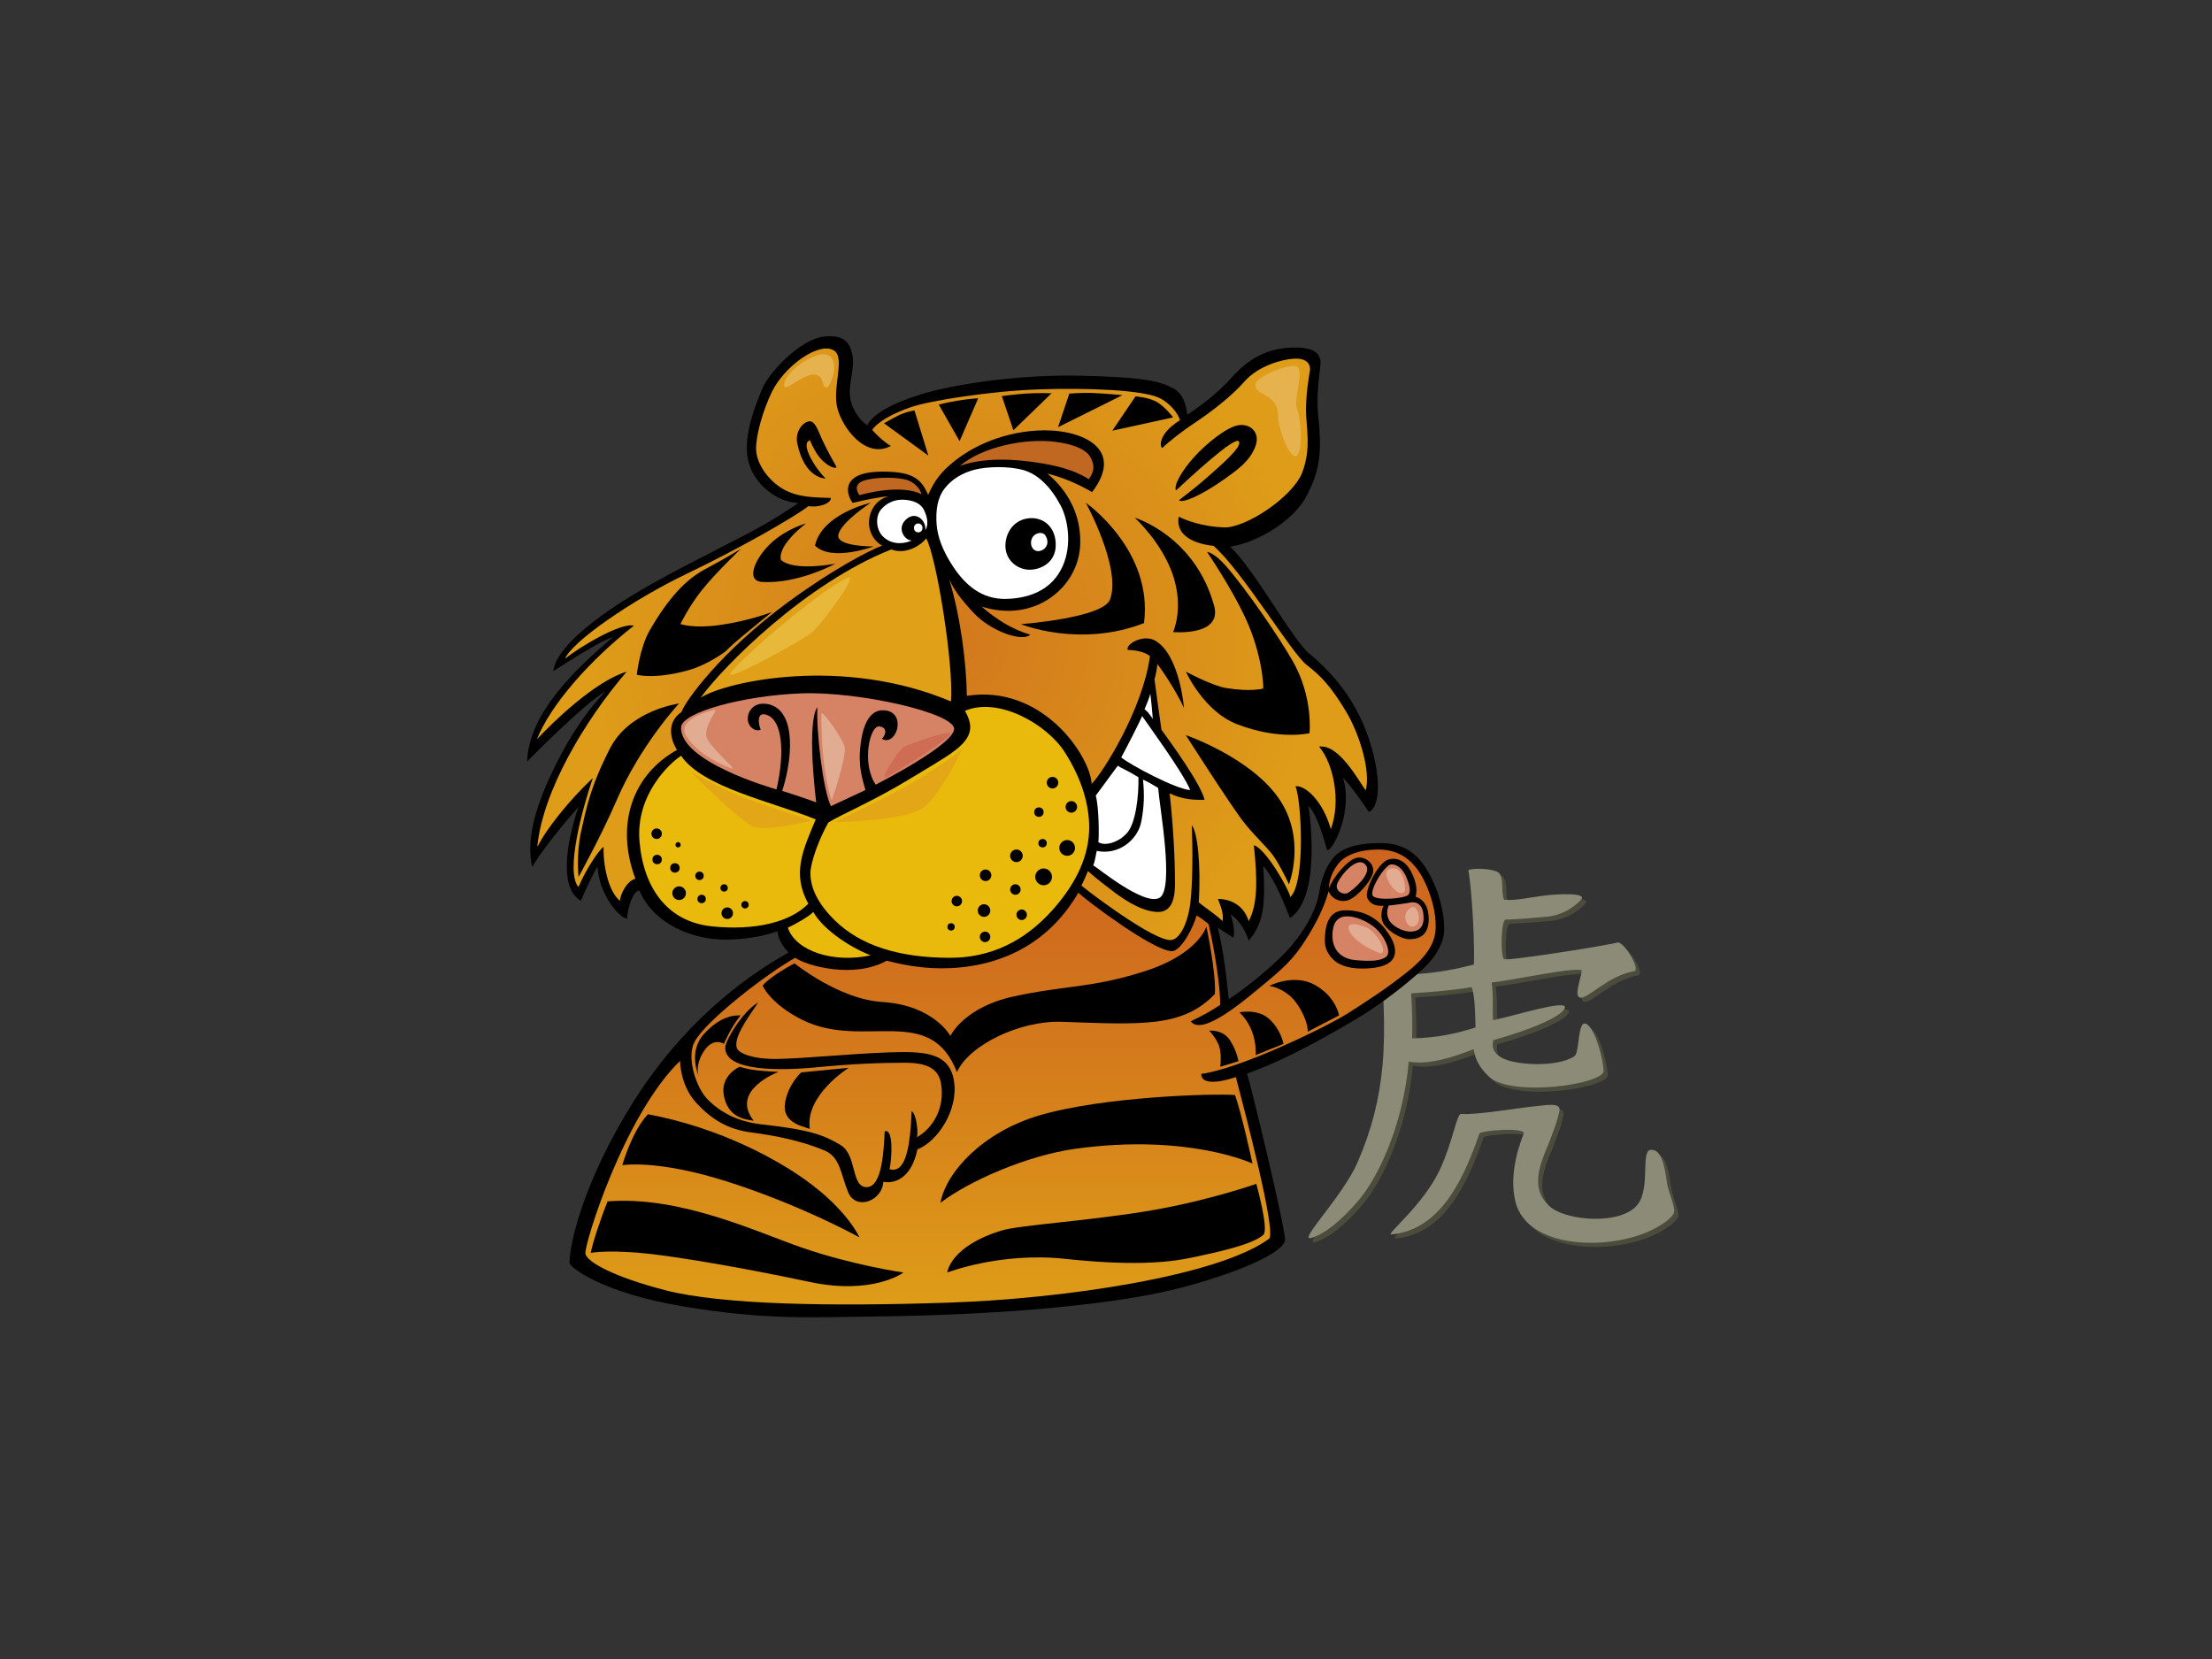 <?xml version="1.0" encoding="utf-8"?>
<!-- Generator: Adobe Illustrator 17.0.0, SVG Export Plug-In . SVG Version: 6.00 Build 0)  -->
<!DOCTYPE svg PUBLIC "-//W3C//DTD SVG 1.1//EN" "http://www.w3.org/Graphics/SVG/1.1/DTD/svg11.dtd">
<svg version="1.1" id="Layer_1" xmlns="http://www.w3.org/2000/svg" xmlns:xlink="http://www.w3.org/1999/xlink" x="0px" y="0px"
	 width="800px" height="600px" viewBox="0 0 800 600" enable-background="new 0 0 800 600" xml:space="preserve">
<rect x="0" y="0" width="800" height="600" fill="#333333" stroke="none"/>
<g>
	<path fill-rule="evenodd" clip-rule="evenodd" fill="#4C4C3C" d="M543.521,317.149c2.067,1.822,0.682,7.121,1.938,9.762
		c4.381,0.394,9.702-0.96,15.001-1.567c4.475-0.512,15.304-1.154,12.801,1.567c-2.501,2.72-6.761,5.599-12.396,6.132
		c-4.809,0.453-12.891,1.081-14.757,1.024c-1.868-0.056-1.999,13.551-0.648,14.317c1.35,0.765,38.757-5.209,40.935-6.006
		c2.178-0.798,8.605,9.943,6.136,10.357c-9.501,1.593-16.822,10.16-19.593,9.561c-2.773-0.597,1.562-9.885,0.324-10.008
		c-5.47-0.551-22.109,3.281-32.328,4.554c0.752,4.275,0.25,10.608,0.533,13.621c8.511-1.794,26.815-7.628,25.977-4.511
		c-0.84,3.116-12.717,8.097-25.864,11.713c-1.158,4.173,1.669,7.735,12.358,8.532c10.686,0.796,16.414-1.974,17.218-2.986
		c1.584-1.993,0.967-13.047,4.046-11.402c3.079,1.64,6.069,12.175,6.247,16.978c0.175,4.802-33.449,9.76-41.565,1.992
		c-3.858-3.694-4.947-6.773-5.414-9.861c-7.226,2.897-16.834,5.95-23.48,4.483c-2.179,23.904-11.479,42.228-17.813,49.797
		c-6.336,7.569-12.721,12.75-17.544,14.043c-4.822,1.292,11.525-15.121,16.81-27.329c5.286-12.211,7.917-22.976,9.053-35.139
		c0.605-6.486,0.706-14.534,0.387-21.69c-0.198-4.346-0.406-10.956,0.992-10.956c2.772,0,7.668-0.092,11.678-0.399
		c7.279-0.555,12.865-1.593,19.989-3.385c0.396-12.947-1.449-32.635-2.01-33.845C531.966,315.289,541.618,315.412,543.521,317.149z
		 M511.839,360.748c0.383,5.687,0.533,11.906,0.337,16.288c9.088-0.18,15.857-1.726,22.938-3.926
		c-0.092-4.896-0.178-11.41-1.365-14.599C526.424,359.708,519.141,360.289,511.839,360.748z M529.941,404.343
		c-1.623-0.204-2.996,10.081-7.672,20.1c-6.136,13.147-19.987,23.74-17.545,23.497c15.96-1.588,24.867-16.129,31.794-36.447
		c0.413-1.208,17.022-2.388,16.052,0.008c-0.968,2.397-5.664,14.051-2.989,24.693c4.158,16.534,32.191,17.793,48.228,10.643
		c3.881-1.73,8.378-4.666,9.074-6.706c0.695-2.037-1.909-6.82-2.519-10.903c-0.93-6.215-1.951-12.165-5.887-11.873
		c-3.65,0.273-0.127,13.441-4.527,19.522c-5.667,7.843-26.286,6.378-32.327,0.651c-6.263-5.933-3.746-13.575-0.645-21.006
		c1.982-4.745,4.041-10.406,4.525-13.481c0.482-3.074-5.63-1.706-9.384-1.396C552.363,401.954,534.539,404.922,529.941,404.343z"/>
	<path fill-rule="evenodd" clip-rule="evenodd" fill="#8B8B78" d="M542.036,315.654c2.067,1.822,0.683,7.121,1.939,9.762
		c4.381,0.394,9.702-0.96,15-1.567c4.475-0.511,15.304-1.154,12.802,1.567c-2.5,2.72-6.762,5.6-12.396,6.132
		c-4.808,0.454-12.891,1.081-14.758,1.025c-1.868-0.057-1.999,13.551-0.647,14.316c1.349,0.765,38.757-5.209,40.935-6.006
		c2.179-0.798,8.605,9.944,6.136,10.357c-9.501,1.593-16.822,10.161-19.594,9.562c-2.772-0.597,1.563-9.885,0.325-10.007
		c-5.471-0.551-22.109,3.282-32.329,4.554c0.753,4.275,0.25,10.608,0.533,13.621c8.511-1.793,26.815-7.628,25.976-4.511
		c-0.839,3.117-12.717,8.097-25.863,11.713c-1.158,4.174,1.669,7.735,12.359,8.533c10.685,0.797,16.413-1.974,17.217-2.986
		c1.584-1.994,0.967-13.047,4.045-11.402c3.081,1.639,6.07,12.174,6.247,16.978c0.175,4.803-33.449,9.76-41.564,1.993
		c-3.858-3.694-4.948-6.773-5.415-9.861c-7.225,2.897-16.834,5.95-23.479,4.483c-2.18,23.904-11.48,42.228-17.814,49.797
		c-6.336,7.569-12.722,12.75-17.545,14.043c-4.822,1.293,11.526-15.121,16.81-27.329c5.286-12.21,7.918-22.976,9.052-35.139
		c0.605-6.485,0.707-14.534,0.387-21.69c-0.197-4.346-0.406-10.955,0.993-10.955c2.77,0,7.668-0.093,11.677-0.4
		c7.279-0.554,12.864-1.592,19.989-3.386c0.396-12.946-1.449-32.635-2.01-33.845C530.482,313.794,540.133,313.917,542.036,315.654z
		 M510.354,359.254c0.382,5.687,0.534,11.906,0.337,16.289c9.088-0.181,15.857-1.726,22.938-3.926
		c-0.092-4.897-0.179-11.411-1.366-14.6C524.939,358.215,517.657,358.795,510.354,359.254z M528.456,402.849
		c-1.622-0.204-2.997,10.081-7.672,20.1c-6.136,13.147-19.987,23.74-17.545,23.497c15.96-1.587,24.868-16.128,31.794-36.446
		c0.413-1.208,17.022-2.388,16.052,0.007c-0.967,2.396-5.664,14.051-2.989,24.693c4.158,16.534,32.19,17.793,48.227,10.644
		c3.881-1.73,8.379-4.667,9.075-6.706c0.695-2.038-1.909-6.821-2.519-10.903c-0.93-6.214-1.95-12.164-5.888-11.873
		c-3.649,0.273-0.127,13.441-4.525,19.522c-5.667,7.842-26.287,6.377-32.327,0.651c-6.264-5.934-3.746-13.575-0.646-21.006
		c1.982-4.745,4.041-10.406,4.525-13.48c0.482-3.074-5.631-1.706-9.385-1.396C550.878,400.46,533.054,403.428,528.456,402.849z"/>
	<path d="M519.244,321.006c-4.56-11.168-10.182-16.104-20.131-16.104c-6.978,0-13.275,1.223-16.691,5.109
		c-1.781,2.092-4.215,5.715-5.42,13.248c-0.951,5.947-5.536,14.177-11.846,20.902c-6.312,6.724-16.447,14.496-20.752,17.185
		c-1.188-11.806-2.524-20.324-4.009-25.853c0.073,0.074,4.528,2.876,5.642,3.624c0.928-2.802-0.928-8.256-0.928-8.406
		c3.712,2.391,5.939,7.472,6.497,9.527c5.383-6.352,6.125-12.889,5.27-27.011c2.674,2.84,5.939,9.116,9.652,18.829
		c11.991-8.069,6.682-40.647,6.682-40.647c3.267,3.25,5.679,12.403,6.793,16.139c2.228,0,9.467-14.57,5.68-26.301
		c2.375,2.391,5.345,6.426,9.355,12.404c4.825-1.981,4.268-15.804-1.114-29.627c-5.383-13.822-14.292-22.602-20.417-27.646
		c-6.126-5.044-19.675-30.261-28.613-38.679c10.59-1.576,23.39-9.917,27.718-18.443c4.276-8.422,5.71-14.273,4.161-28.618
		c-0.888-8.225,0.628-15.96,0.812-19.018c0.184-3.058-1.382-6.117-9.854-5.932c-8.472,0.185-15.472,3.245-22.009,10.566
		c-6.539,7.322-13.199,11.545-16.318,13.787c-0.26-1.831-0.811-7.3-4.955-9.524c-4.762-2.555-9.947-4.078-33.246-4.634
		c-23.298-0.556-46.597,3.245-57.648,6.581c-11.051,3.336-18.115,7.478-19.897,11.364c-2.774-1.861-6.702-6.745-6.312-13.052
		c0.237-3.835,1.791-8.828,0.872-12.717c-0.92-3.888-2.576-7.221-10.487-6.295c-7.911,0.926-19.5,12.405-22.26,19.255
		c-2.76,6.85-7.358,18.33-4.415,27.216c2.281,6.889,9.494,13.253,17.661,13.701c-4.455,2.989-9.881,6.66-18.79,11.293
		c-19.452,10.013-29.251,15.093-29.549,15.392c-24.501,13.151-39.387,25.741-40.277,34.11c5.569-3.55,18.302-11.694,21.568-12.292
		c-13.957,11.805-30.477,27.796-31.034,44.981c0,0,20.343-20.772,28.362-25.405c-4.788,5.044-11.471,13.076-18.896,28.393
		c-7.424,15.318-9.652,26.526-7.61,35.118c5.568-9.34,16.891-21.855,16.891-21.855c-0.892,1.644-9.838,28.207,0.705,34.11
		c1.15-2.914,4.305-9.452,5.976-12.441c0.743,10.834,8.242,18.867,10.765,18.867c0.148-4.446,2.525-10.536,4.455-10.087
		c5.011,11.955,19.044,17.709,30.923,17.709c6.83,0,13.215-1.047,19.006-2.989c0,0.15,0,0.15,0,0.298
		c0,0.449,0.297,1.346,0.594,2.391c0.743,1.644,1.633,3.139,2.97,4.483c0.149,0.15,0.149,0.299,0.446,0.449
		c-17.076,9.564-38.754,26.276-56.305,54.259c-17.552,27.983-22.939,50.697-22.939,58.02c0,1.575,11.817,10.888,41.36,15.785
		c29.543,4.898,45.459,3.902,69.809,3.592c48.709-0.62,88.504-4.642,110.748-10.589c22.244-5.947,36.668-12.942,36.842-17.14
		c0.174-4.198-12.233-55.474-13.718-60.107c11.7-4.156,24.088-10.649,39.488-19.741c8.989-5.306,17.463-12.207,21.85-16.016
		c4.388-3.81,7.601-7.447,9.292-12.295C523.345,335.378,521.458,326.426,519.244,321.006z"/>
	
		<radialGradient id="SVGID_1_" cx="347.672" cy="233.011" r="130.892" gradientTransform="matrix(0.994 0 0 1 -1.18 0)" gradientUnits="userSpaceOnUse">
		<stop  offset="0" style="stop-color:#D2781D"/>
		<stop  offset="1" style="stop-color:#DE9C18"/>
	</radialGradient>
	<path fill="url(#SVGID_1_)" d="M229.802,317.821c-3.155,0.747-5.457,5.716-5.605,7.958c-3.676-2.914-6.089-11.507-5.903-19.539
		c-1.948,1.534-6.311,8.032-9.095,14.57c-4.826-5.603,1.485-28.58,5.197-39.415c-8.463,7.921-16.927,18.531-19.897,24.658
		l-0.149-0.15c2.079-20.024,17.152-45.355,32.297-62.988c-11.694,3.549-27.1,18.679-32.482,24.47
		c5.049-12.554,18.933-28.394,35.081-41.096c-4.826-1.307-20.417,8.219-24.872,11.955c2.413-6.164,24.354-21.305,43.804-30.634
		c19.86-9.527,38.887-20.492,44.222-24.565c2.76,0.556,8.094-0.556,8.094-2.962c-5.702-0.185-12.048-0.082-17.476-3.333
		c-5.429-3.25-9.446-9.201-9.567-14.256c-0.121-5.054,2.546-14.253,5.704-20.736c4.599-9.442,17.109-18.328,22.444-14.996
		c4.195,2.62-0.635,13.3,1.204,20.706c1.84,7.405,10.398,18.683,19.409,13.799c-1.613-0.819-4.224-2.935-6.748-5.774
		c1.71-2.752,7.26-5.943,14.015-8.257c6.756-2.313,28.67-5.843,46.49-6.421c17.819-0.578,37.26,0.229,43.298,3.096
		c3.875,1.839,6.935,5.781,7.47,8.071c-7.901,4.938-7.375,9.736-6.335,10.035c2.21-2.225,7.143-6.089,11.977-9.288
		c5.152-3.409,12.703-9.062,17.768-14.808c5.066-5.747,13.729-7.977,17.869-8.205c4.14-0.228,6.166,1.625,5.706,4.497
		c-0.461,2.873-1.382,8.156-1.382,14.18c0,6.024,2.025,13.716-1.382,22.521c-3.407,8.804-20.443,20.111-28.271,19.834
		c-7.827-0.278-13.905-2.595-16.391-3.893c-1.474,8.527,9.351,10.259,12.618,10.557c10.653,9.452,28.286,38.966,33.669,43.076
		c5.384,4.109,8.91,8.032,14.107,16.625c5.196,8.593,9.094,22.042,7.238,28.768c-2.672-3.737-9.764-16.925-16.854-15.842
		c4.975,5.754,8.13,19.39,4.232,29.851c-2.969-10.647-9.59-16.076-12.807-15.504c2.042,3.736,3.898,34.558-1.819,40.049
		c-0.446-2.689-8.947-17.633-13.216-18.754c1.3,12.142,1.485,21.295-1.855,27.459c-1.932-6.276-7.239-8.032-11.138-8.032
		c0.928,2.242,2.228,5.604,1.671,8.032c-2.227-2.241-6.496-5.043-8.575-6.761c0.779-13.6-0.446-25.293-2.525-27.946
		c0.335,9.116,0.335,21.445-0.594,28.543c-0.928,7.098-3.861,13.001-7.127,13.001c-2.97,0-9.207-3.288-18.859-9.863
		c-6.237-4.334-10.692-7.622-13.364-9.863c0.891-1.645,1.633-3.438,2.376-5.23c1.633,1.494,4.157,3.586,7.721,6.276
		c7.128,5.679,13.068,8.518,17.671,8.518c4.156,0,6.087-3.437,6.087-10.162c0-9.266-0.594-20.324-1.931-32.727
		c4.01,1.943,8.168,2.503,12.622,2.317c-1.485-5.978-12.028-20.399-15.591-25.331c-1.04-7.023-1.782-13.001-2.524-18.231
		c0.594-1.943,0.891-3.885,1.04-5.529c3.526,4.632,7.982,12.104,9.651,15.99c0,0-1.484-19.203-10.393-24.434
		c-4.278-2.512-10.951,1.308-9.949,3.362c1.968,0,5.94,0.448,8.019,2.242c-2.524,18.866-16.767,41.83-21.086,46.176
		c-0.557-10.124-17.818-36.089-45.14-31.83c-0.148-11.507-2.202-28.383-6.385-42.142c1.789,3.843,4.146,7.124,8.972,12.276
		c6.078,6.488,17.609,10.545,20.336,7.713c-6.46-1.766-12.677-5.793-17.577-10.126c19.342,6.121,34.997-7.039,35.641-22.238
		c0.645-15.2-9.21-23.64-11.883-25.881c5.345,1.346,10.839,3.587,16.186,6.724c12.55-16.431-4.947-23.196-19.957-22.27
		c-14.344,0.886-24.497,6.859-29.561,10.844c-5.065,3.985-7.534,7.338-9.761,12.419c-2.118-4.727-4.422-7.878-13.538-8.341
		c-9.117-0.463-13.63,1.298-15.011,4.356c-1.381,3.059,0.813,6.43,1.257,6.878c4.82-1.132,10.157-2.247,12.924-2.337
		c-5.064,1.298-7.355,6.208-6.999,10.38c0.277,3.243,2.211,6.024,4.697,7.414c-5.048,1.944-18.085,8.766-33.897,20.372
		c-24.686,18.12-37.381,36.052-38.643,39.788c-6.461,4.483-2.97,11.656-1.635,13.749
		C228.874,280.087,222.378,298.02,229.802,317.821z"/>
	<path fill="#D58265" d="M285.486,265.33c-1.049-8.441-5.569-10.834-9.467-10.834c-3.897,0-5.754,3.175-5.568,5.79
		c0.185,2.616,2.599,4.483,4.678,3.624c-0.594-1.195-2.079-7.359,2.747-5.118c4.825,2.241,6.125,12.702,2.969,26.712
		c-2.078-0.598-34.895-10.087-34.523-22.416c0.167-5.57,23.016-11.581,43.618-12.329c20.603-0.747,55.312,7.098,55.126,12.889
		c-0.186,5.79-27.768,19.837-28.361,20.136c-5.234-7.808-2.079-21.444,1.262-21.07c3.341,0.374,2.228,3.362,0.965,4.483
		c3.118,1.868,5.903-2.055,5.717-5.604c-0.185-3.549-3.044-5.006-6.126-4.67c-3.08,0.337-6.125,3.362-7.238,11.955
		c-1.114,8.593,0.743,13.076,1.707,16.849c-3.861,1.794-8.019,3.736-12.473,5.828c-2.969-5.865-5.382-28.094-4.899-35.716
		c0,0-4.01,2.952-0.446,34.371c-0.891-0.448-9.615-3.4-12.288-4.147C285.151,279.116,286.229,271.308,285.486,265.33z"/>
	<path fill="#FFFFFF" d="M326.932,180.735c3.13,0.185,5.967,1.168,7.182,3.615c2.487,5.004,0.552,7.321,0.552,7.321
		c0.369-3.429-3.591-7.228-7.182-3.614c-3.317,3.337,0,7.599,2.302,7.414c-4.144,1.761-8.011,1.021-10.498-1.483
		c-2.487-2.503-2.764-7.228-0.646-9.732C320.762,181.754,323.801,180.55,326.932,180.735z"/>
	<path fill="#C06822" d="M310.816,179.068c0,0-3.039-3.799,1.749-5.282c4.789-1.483,13.169-1.205,16.024,0
		c2.855,1.205,4.328,3.429,4.696,5.005C333.285,178.79,327.208,174.712,310.816,179.068z"/>
	<path fill="#FFFFFF" d="M332.088,192.531c-2.052,0-2.052-3.203,0-3.203C334.141,189.328,334.141,192.531,332.088,192.531z"/>
	<path fill="#E0A017" d="M322.327,198.715c5.002,1.928,10.416-1.155,12.643-3.994c3.658,6.312,10.047,45.859,8.957,58.971
		c-38.807-16.434-80.914-7.395-90.529-1.38C261.862,240.655,291.425,210.972,322.327,198.715z"/>
	<path fill="#FFFFFF" d="M352.343,169.913c4.535-1.195,12.345-1.412,17.686,0.071c5.341,1.483,9.974,6.065,13.537,12.789
		c2.524,4.633,4.328,14.088,0.736,22.057c-3.59,7.97-11.049,11.492-20.258,11.771c-9.209,0.277-15.103-5.377-19.155-11.401
		c-4.052-6.023-5.894-11.307-6.17-15.848c-0.276-4.541,0.185-9.083,2.855-12.604C344.244,173.227,348.204,171.003,352.343,169.913z"
		/>
	<path fill="#C06822" d="M347.191,168.503c7.919-6.859,23.482-10.102,34.44-8.712c6.811,0.864,11.327,2.781,12.894,5.839
		c1.565,3.059,1.03,5.12-0.737,7.692c-3.297-2.109-8.09-4.228-16.391-5.654C366.069,165.722,355.479,165.537,347.191,168.503z"/>
	<path fill="#E9B90C" d="M299.591,297.46c4.455-2.802,16.52-7.845,29.327-15.692c12.807-7.845,20.974-11.768,21.902-17.746
		c0.523-3.367-1.856-6.911-1.856-6.911c11.916-5.23,29.512,4.67,36.008,14.758c6.497,10.087,8.947,19.539,8.947,27.31
		c0,10.013-4.307,19.876-13.216,29.888c-10.246,11.507-22.57,17.335-37.122,17.335c-18.56,0-32.37-4.483-41.576-13.45
		c-5.94-5.828-8.91-11.507-8.91-17.186C293.095,312.03,296.251,303.25,299.591,297.46z"/>
	<path fill="#FFFFFF" d="M430.447,285.728c-5.011-0.224-21.901-9.19-24.946-11.806c1.633-2.839,6.83-13.15,7.573-14.943
		C414.114,260.623,428.035,279.527,430.447,285.728z"/>
	<path fill="#FFFFFF" d="M413.929,256.55c0.89-2.241,1.522-3.549,2.115-5.641c0.297,2.391,0.594,5.529,0.89,9.116
		C416.156,258.792,414.67,256.849,413.929,256.55z"/>
	<path fill="#FFFFFF" d="M411.738,281.095c0.148,6.464-0.927,16.402-4.009,20.025c-3.08,3.624-8.242,5.006-10.505,3.437
		c0.296-1.644,0.258-12.627-0.928-16.812c4.268-5.791,6.645-9.042,7.981-10.834C405.465,277.809,407.877,278.705,411.738,281.095z"
		/>
	<path fill="#FFFFFF" d="M412.778,297.086c1.021-5.444,1.15-9.714,0.594-15.131c1.892,0.822,4.306,2.279,5.494,3.026
		c0.444,6.426,6.013,36.762,0.444,39.751c-5.568,2.989-22.458-11.021-23.944-11.768c0.557-0.934,1.04-4.296,1.3-5.23
		C404.462,309.415,411.515,303.81,412.778,297.086z"/>
	<path fill="#E9B90C" d="M257.273,335.006c-15.777-1.681-24.501-13.636-25.985-30.635c-1.485-16.999,10.951-28.393,15.035-31.046
		c7.796,11.432,32.482,16.475,48.704,23.013c-4.528,10.834-8.797,19.614-2.672,30.485
		C285.857,333.511,273.05,336.688,257.273,335.006z"/>
	<path fill="#E9B90C" d="M284.929,335.492c2.784-1.233,7.87-4.185,9.207-5.679c3.972,7.061,14.7,13.45,20.788,15.691
		C301.448,348.456,287.713,343.973,284.929,335.492z"/>
	<linearGradient id="SVGID_2_" gradientUnits="userSpaceOnUse" x1="365.477" y1="471.78" x2="365.477" y2="307.247">
		<stop  offset="0" style="stop-color:#DE9C18"/>
		<stop  offset="0.592" style="stop-color:#D3781C"/>
		<stop  offset="1" style="stop-color:#CD641E"/>
	</linearGradient>
	<path fill="url(#SVGID_2_)" d="M508.998,351.482c-7.475,5.973-14.186,10.302-21.499,14.978
		c-7.312,4.675-38.627,19.999-53.042,21.933c-0.111,3.213,4.38,3.848,12.51,1.158c3.177,12.137,14.824,56.389,11.99,58.469
		c-18.372,13.482-74.154,21.702-115.861,23.101c-41.707,1.399-81.851,0.874-102.706-4.546
		c-18.085-4.701-28.137-10.086-28.666-13.175c-0.53-3.089,13.896-49.962,34.228-69.725c0,0,0,8.746,5.735,15.041
		c5.735,6.296,11.818,9.794,19.985,10.843c8.168,1.049,17.762,2.885,26.416,6.47c5.909,2.449,5.909,8.57,8.688,15.216
		c2.781,6.646,12.338,3.147,12.686-3.847c0,0,9.305,2.485,12.339-11.719c7.299-2.798,14.945-14.341,13.206-24.834
		c-1.737-10.494-11.201-10.652-23.847-10.223c-12.646,0.429-30.198,2.177-39.756,2.353c-9.559,0.175-14.43-2.204-14.946-4.023
		c-1.042-3.672,3.128-9.619,7.779-16.412c-5.694,3.295-11.95,13.789-11.95,16.412c0,8.57,19.845,8.328,33.034,7.05
		c13.191-1.278,23.462-1.644,31.777-1.644c6.386,0,12.145,1.135,13.217,7.361c1.564,9.094-2.955,16.266-8.69,19.588
		c0.594-2.091-0.347-8.744-1.911-9.444c-0.521,12.767-2.085,22.736-7.994,20.987c0.785-3.444,1.565-14.865-1.749-13.685
		c-0.337,5.99-0.739,20.192-6.533,20.174c-5.794-0.018-3.361-11.56-9.443-15.234c-6.083-3.673-11.494-5.539-27.383-7.332
		c-8.463-0.747-15.294-3.736-20.491-8.967c-4.455-4.334-7.888-15.42-4.957-20.952c4.171-7.873,26.588-25.01,36.436-30.455
		c4.009,2.839,21.085,7.719,33.114,1.046c6.831,1.793,14.412,3.086,23.016,2.69c20.268-0.933,36.417-10.273,46.254-27.272
		c2.97,2.839,26.914,20.921,33.781,21.145c3.562,0.116,8.352-9.788,8.909-12.851c1.114,0.299,3.341,2.167,4.455,3.101
		c2.599,11.582,4.268,23.724,4.157,29.178c-3.081,2.07-6.953,4.235-10.653,5.94c4.269,5.604,19.429-7.576,27.656-14.384
		c8.352-6.911,11.038-10.34,15.221-17.185c4.181-6.845,6.074-12.213,7.021-15.503c0.973,2.711,4.216,4.33,7.227,3.204
		c3.011-1.126,8.001-6.581,8.775-9.785c0.774-3.203-2.543-5.997-5.581-5.545c-3.755,0.56-9.388,7.97-10.249,11.086
		c-0.297-3.288,2.237-8.571,5.249-10.736c3.01-2.165,7.399-3.29,12.653-3.282c7.723,0.012,13.364,4.185,17.076,12.554
		c2.376,5.379,3.564,10.46,3.564,15.242C519.244,340.722,516.474,345.508,508.998,351.482z"/>
	<path fill="#D58265" d="M483.456,320.227c0.258-2.251,7.246-11.419,10.496-7.359c2.495,3.117-4.818,9.178-6.452,10.044
		C485.865,323.777,483.197,322.478,483.456,320.227z"/>
	<path d="M372.423,187.408c-6.354,0.463-9.208,6.208-8.748,10.936c0.46,4.727,4.733,7.904,9.116,7.692
		c4.384-0.212,8.841-3.058,9.025-8.526C382.044,190.748,377.475,187.039,372.423,187.408z"/>
	<path fill="#FFFFFF" d="M373.252,194.636c0.843-1.89,3.684-2.595,4.789-1.019c1.475,2.104,0.829,4.727-1.657,5.561
		C373.897,200.012,372.056,197.324,373.252,194.636z"/>
	<path d="M504.543,344.009c0-2.54-1.336-5.23-3.861-8.368c-3.563-4.334-8.316-6.426-14.107-6.426c-5.049,0-7.424,3.587-7.424,11.059
		c0,1.944,0.594,3.736,1.931,5.53c2.227,2.989,6.088,4.483,11.433,4.483C500.535,350.286,504.543,348.194,504.543,344.009z"/>
	<path fill="#D58265" d="M501.425,345.953c-1.88,1.631-5.838,1.805-11.257,1.285c-5.419-0.519-8.086-3.896-8.259-8.312
		c-0.118-3.029,0.515-6.116,3.183-7.17c2.668-1.055,7.829,0.331,11.786,3.447C500.835,338.32,503.304,344.321,501.425,345.953z"/>
	<path d="M502.296,310.789c-3.872,0.952-8.862,11.255-7.829,13.853c1.033,2.598,3.528,3.117,5.918,2.929
		c-0.594,1.196-1.532,4.431,0.276,6.941c1.807,2.511,6.109,5.164,9.079,5.164c4.603,0,6.978-2.391,6.978-7.323
		c0-4.185-1.633-7.023-4.751-8.069c0.149-0.747,0.997-3.019-0.896-7.521C509.179,312.261,506.168,309.837,502.296,310.789z"/>
	<path fill="#D58265" d="M503.157,312.607c2.323-0.087,4.215,1.904,5.247,4.155c1.033,2.252,2.066,5.283,1.033,6.755
		c-1.033,1.471-11.371,2.317-12.904,0.518C494.999,322.238,500.833,312.695,503.157,312.607z"/>
	<path fill="#D58265" d="M510.211,326.374c3.614-0.433,4.732,2.512,4.646,5.887c-0.086,3.377-2.065,4.675-4.818,4.675
		c-2.753,0-6.711-2.079-7.743-4.329c-1.032-2.251-0.516-3.722-0.086-5.108C503.992,327.351,509.023,326.673,510.211,326.374z"/>
	<path d="M425.281,177.4c4.329-3.985,21.18-19.739,22.746-17.793c1.566,1.946-7.357,9.362-11.046,12.698
		c-3.689,3.335-9.674,7.876-10.595,8.618c1.29,1.298,8.652-2.166,15.839-7.229c5.525-3.892,9.577-6.764,11.696-11.955
		c2.118-5.19-1.59-8.606-5.952-7.964c-4.362,0.642-11.822,6.758-16.15,11.578C427.492,170.172,424.452,175.362,425.281,177.4z"/>
	<path d="M292.672,152.377c-2.146,0.185-5.244,3.551-4.327,7.97c2.686,12.943,10.246,12.704,10.246,12.704
		c-4.259-4.269-9.233-12.889-5.642-13.816c0,0,1.076,2.966,3.117,5.746c2.041,2.78,5.54,4.82,6.534,4.035
		c-1.271-2.274-3.664-6.538-5.23-9.966C295.804,155.621,294.818,152.192,292.672,152.377z"/>
	<path d="M319.715,153.095c0,0,2.594-1.531,4.947-2.715c3.138-1.579,6.072-1.924,6.072-1.924l5.015,16.306L319.715,153.095z"/>
	<path d="M339.504,146.306c0,0,2.863-0.713,6.633-1.358c4.428-0.759,7.646-0.905,7.646-0.905l-6.737,15.508L339.504,146.306z"/>
	<path d="M362.328,143.251c0,0,4.153-0.59,8.545-0.906c4.393-0.316,9.444-0.113,9.444-0.113l-13.815,13.371L362.328,143.251z"/>
	<path d="M386.726,142.345c0,0,4.715-0.374,8.32-0.226c4.617,0.19,10.906,0.793,10.906,0.793l-23.29,11.586L386.726,142.345z"/>
	<path d="M410.674,143.364c0,0,4.777,0.3,7.758,2.036c2.981,1.737,5.847,5.545,5.847,5.545l-22.004,4.815L410.674,143.364z"/>
	<path d="M392.693,181.821c0,0,12.922,23.6,8.799,34.942c-2.464,6.776-32.296,8.966-32.296,8.966s21.264,8.671,44.547-0.374
		C417.181,198.92,392.693,181.821,392.693,181.821z"/>
	<path d="M314.925,181.821c0,0-10.768,6.984-11.724,11.559c-0.918,4.388,12.761,4.254,12.761,4.254s-15.277,5.657-21.217-0.321
		C297.343,185.732,314.925,181.821,314.925,181.821z"/>
	<path d="M410.402,187.248c0,0,9.899,8.966,13.859,20.922c3.959,11.955,0,20.423,0,20.423s17.873,1.625,14.849-9.464
		C432.181,193.724,410.402,187.248,410.402,187.248z"/>
	<path d="M278.776,196.486c5.598-5.257,12.74-7.189,12.74-7.189s-10.425,7.772-9.073,13.21c4.826,4.274,19.688,1.36,19.688,1.36
		s-13.512,7.382-26.445,6.605C269.293,210.087,273.303,201.625,278.776,196.486z"/>
	<path d="M452.606,228.709c4.462,12.157,4.268,20.304,4.268,20.304s-4.345,1.3-13.424-0.172c-5.103-0.827-14.565-5.943-14.565-5.943
		s6.427,14.387,18.534,19.035c15.359,5.896,26.187,3.231,26.187,3.231s1.405-13.019-6.074-26.08
		c-5.057-8.832-16.571-25.67-24.083-34.303c-4.376-5.03-6.923-5.188-6.923-5.188S448.144,216.552,452.606,228.709z"/>
	<path d="M279.242,221.315c0,0-8.241,3.254-19.026,4.752c-9.508,1.32-14.133-0.374-14.133-0.374s3.047-6.331,7.693-12.178
		c5.167-6.5,14.209-15.043,14.209-15.043s-5.964,3.669-12.976,7.383c-7.013,3.714-13.37,10.593-19.996,22.068
		c-3.679,6.37-4.704,16.096-4.704,16.096s6.115,1.819,18.389-1.55c7.376-2.025,13.684-6.886,13.684-6.886s1.729-1.824,6.157-5.539
		C272.967,226.329,279.242,221.315,279.242,221.315z"/>
	<ellipse cx="380.656" cy="283.062" rx="2.08" ry="2.094"/>
	<ellipse cx="387.465" cy="291.818" rx="2.08" ry="2.093"/>
	<ellipse cx="375.738" cy="293.721" rx="1.703" ry="1.713"/>
	<ellipse cx="367.605" cy="309.519" rx="2.269" ry="2.284"/>
	<ellipse cx="385.951" cy="306.663" rx="2.836" ry="2.855"/>
	<ellipse cx="377.44" cy="317.134" rx="3.026" ry="3.045"/>
	<ellipse cx="377.062" cy="304.951" rx="1.513" ry="1.523"/>
	<ellipse cx="367.227" cy="321.701" rx="1.891" ry="1.904"/>
	<ellipse cx="369.496" cy="330.839" rx="1.891" ry="1.903"/>
	<ellipse cx="355.879" cy="329.314" rx="2.27" ry="2.285"/>
	<ellipse cx="356.446" cy="316.562" rx="2.08" ry="2.094"/>
	<ellipse cx="346.044" cy="325.889" rx="1.891" ry="1.904"/>
	<ellipse cx="343.964" cy="335.215" rx="1.324" ry="1.333"/>
	<ellipse cx="356.258" cy="338.832" rx="1.891" ry="1.903"/>
	<ellipse cx="237.482" cy="301.526" rx="1.891" ry="1.903"/>
	<ellipse cx="237.67" cy="310.852" rx="1.702" ry="1.712"/>
	<ellipse cx="245.236" cy="305.523" rx="0.946" ry="0.951"/>
	<ellipse cx="244.101" cy="313.898" rx="1.702" ry="1.712"/>
	<ellipse cx="245.615" cy="323.034" rx="2.459" ry="2.475"/>
	<ellipse cx="252.991" cy="316.752" rx="1.513" ry="1.523"/>
	<ellipse cx="253.747" cy="325.127" rx="1.513" ry="1.523"/>
	<ellipse cx="263.015" cy="330.268" rx="2.08" ry="2.094"/>
	<ellipse cx="261.88" cy="321.131" rx="1.324" ry="1.332"/>
	<ellipse cx="269.445" cy="327.221" rx="1.324" ry="1.333"/>
	<path d="M245.596,254.435c0,0-17.883,2.323-24.998,16.257c-7.115,13.933-8.46,21.288-10.383,29.803
		c-1.924,8.514-0.962,16.642-0.962,16.642s8.172-14.77,13.653-27.479C231.751,269.143,245.596,254.435,245.596,254.435z"/>
	<path d="M428.851,265.853c0,0,16.537,25.933,21.152,31.738c4.615,5.805,9.025,9.365,11.345,13.159
		c3.077,5.032,4.807,9.097,4.807,9.097s6.538-16.643-3.845-31.351C451.926,273.788,428.851,265.853,428.851,265.853z"/>
	<path d="M275.829,356.433c1.523,3.408,6.275,8.417,14.391,12.438c22.009,10.905,46.219-6.304,55.869,18.913
		c4.22-9.706,22.659-18.762,37.922-18.232c29.133,1.012,43.708,2.081,55.362-10.052c0.508-7.837-3.077-24.382-3.077-24.382
		s-2.765,9.816-22.064,16.07c-19.298,6.254-29.073,5.115-47.756,9.217c-17.99,3.951-22.759,14.259-22.759,14.259
		s-5.921-11.104-24.67-12.284c-15.701-0.987-31.692-13.965-31.692-13.965S279.047,352.685,275.829,356.433z"/>
	<path d="M448.269,366.13c0,0,2.925,2.576,4.57,6.991c1.645,4.415,1.28,8.462,1.28,8.462l10.054-4.047c0,0-0.731-4.783-4.936-8.831
		C455.032,364.658,448.269,366.13,448.269,366.13z"/>
	<path d="M459.054,356.563c0,0,6.217,0.736,10.237,6.807c4.022,6.071,3.657,9.751,3.657,9.751l11.334-5.888
		c0,0-1.097-6.807-8.774-11.038C467.83,351.964,459.054,356.563,459.054,356.563z"/>
	<path d="M437.3,372.754c0,0,5.119-0.552,7.678,3.679c2.559,4.232,2.924,7.359,2.924,7.359l-6.58,2.024c0,0,0.732-5.152-0.732-8.279
		C439.128,374.409,437.3,372.754,437.3,372.754z"/>
	<path d="M306.958,386.184l-17.184,1.656c0,0-4.753,4.232-5.851,11.039c-1.096,6.807,5.486,8.279,8.958,9.383
		C291.054,396.118,306.958,386.184,306.958,386.184z"/>
	<path d="M281.546,387.656c0,0-4.57-0.183-7.86-0.552c-3.29-0.368-6.215-1.288-6.215-1.288s-7.13,3.128-5.667,10.487
		c1.463,7.359,6.581,8.462,10.786,9.014C263.815,394.279,281.546,387.656,281.546,387.656z"/>
	<path d="M267.837,367.234c-3.475,4.232-6.034,10.304-6.034,10.304s-3.841-2.674-7.312,2.759c-3.29,5.151-1.828,8.83-1.828,8.83
		s-3.974-8.784,2.011-15.27C259.427,368.706,263.998,367.05,267.837,367.234z"/>
	<path d="M446.674,396.031c-7.092-0.595-47.518,0.472-70.92,7.405c-20.299,6.014-33.651,20.49-35.621,31.591
		c10.051-7.747,31.146-17.144,48.972-19.585c40.721-5.575,63.871,5.368,63.871,5.368S449.234,403.366,446.674,396.031z"/>
	<path d="M234.33,402.97c27.103,5.155,47.297,16.868,56.83,23.664c15.397,10.976,19.674,20.877,19.674,20.877
		s-20.957-11.623-47.745-20.158c-25.596-8.156-38.017-5.947-38.017-5.947S228.42,409.314,234.33,402.97z"/>
	<path d="M213.648,453.124c0.789-3.964,3.66-12.629,6.106-18.634c26.283-2.045,53.78,11.009,70.124,16.68
		c18.605,6.456,36.875,9.054,36.875,9.054s-10.971,8.27-33.92,3.407c-22.455-4.758-41.476-8.013-53.853-9.663
		C221.229,451.6,213.648,453.124,213.648,453.124z"/>
	<path d="M416.929,437.662c20.77-3.613,37.426-9.516,37.426-9.516s4.624,16.557,2.561,18.436
		c-3.902,3.553-16.492,6.254-25.896,8.246c-9.405,1.993-22.716,2.921-45.979,0.431c-23.262-2.491-42.449,4.964-42.449,4.964
		s0.864-9.479,19.774-15.227C368.752,443.056,395.008,441.474,416.929,437.662z"/>
	<path fill="#E8B83B" d="M264.148,243.501c3.176-4.794,29.86-27.989,41.927-34.38c5.9-3.126-9.006,16.565-12.112,19.378
		C290.856,231.312,261.664,247.252,264.148,243.501z"/>
	<path fill="#E2AC92" d="M297.069,258.192c0,4.074-0.001,11.564,1.242,20.002c1.242,8.439,2.484,11.252,2.484,11.252
		s5.59-15.941,4.659-19.379C304.522,266.63,297.069,256.316,297.069,258.192z"/>
	<path fill="#E2AC92" d="M257.201,259.882c1.227-2.268,2.307-3.419,0.781-3.077c-2.986,0.669-13.256,3.958-9.76,9.429
		c4.685,7.335,15.104,11.41,16.657,11.722c1.553,0.312-8.494-7.888-9.426-11.639C255.031,264.613,256.181,261.769,257.201,259.882z"
		/>
	<path fill="#CF6D54" d="M326.822,270.163c1.626-0.982,18.479-6.941,16.787-4.452c-1.691,2.488-18.74,13.031-22.643,15.192
		C317.063,283.064,325.196,271.146,326.822,270.163z"/>
	<path fill="#E2A616" d="M301.855,297.31c0,0,18.011-8.545,25.473-12.688c7.46-4.143,19.296-12.17,20.325-13.465
		c1.029-1.294-7.976,17.349-14.151,21.233C326.12,297.033,301.855,297.31,301.855,297.31z"/>
	<path fill="#E2A616" d="M249.883,279.184c0,0,11.32,6.474,20.583,9.839c9.262,3.366,22.898,7.768,22.898,7.768
		s-15.181,3.885-20.326,2.331C267.892,297.568,249.883,279.184,249.883,279.184z"/>
	<path fill="#E6B24D" d="M283.587,139.356c0-4.754,10.806-12.17,15.18-11.135c5.712,1.353,1.543,11.911,0.258,11.911
		c-2.183,0-0.515-4.143-4.374-4.661C290.749,134.947,283.587,142.203,283.587,139.356z"/>
	<path fill="#E6B24D" d="M454.173,138.579c0.852-2.287,10.034-6.473,14.15-6.215c4.117,0.258-0.771,11.652,0.772,15.537
		c1.544,3.883,2.059,14.759,0,16.831c-2.058,2.072-6.689-8.027-6.947-15.277C461.891,142.204,452.629,142.722,454.173,138.579z"/>
	<path fill="#E2AC92" d="M490.451,339.777c-4.116-3.796-4.241-7.463,3.602-4.403c3.219,1.256,7.719,8.027,5.661,9.322
		C498.936,345.186,492.951,342.082,490.451,339.777z"/>
	<path fill="#E2AC92" d="M504.602,314.141c3.071,0.515,4.051,7.448,3.345,8.287C505.116,325.795,496.883,312.847,504.602,314.141z"
		/>
	<path fill="#E2AC92" d="M512.835,329.937c0.789,1.983,0.258,5.179-2.057,5.179c-2.316,0-3.345-3.884-1.801-5.696
		S511.807,327.348,512.835,329.937z"/>
</g>
</svg>
